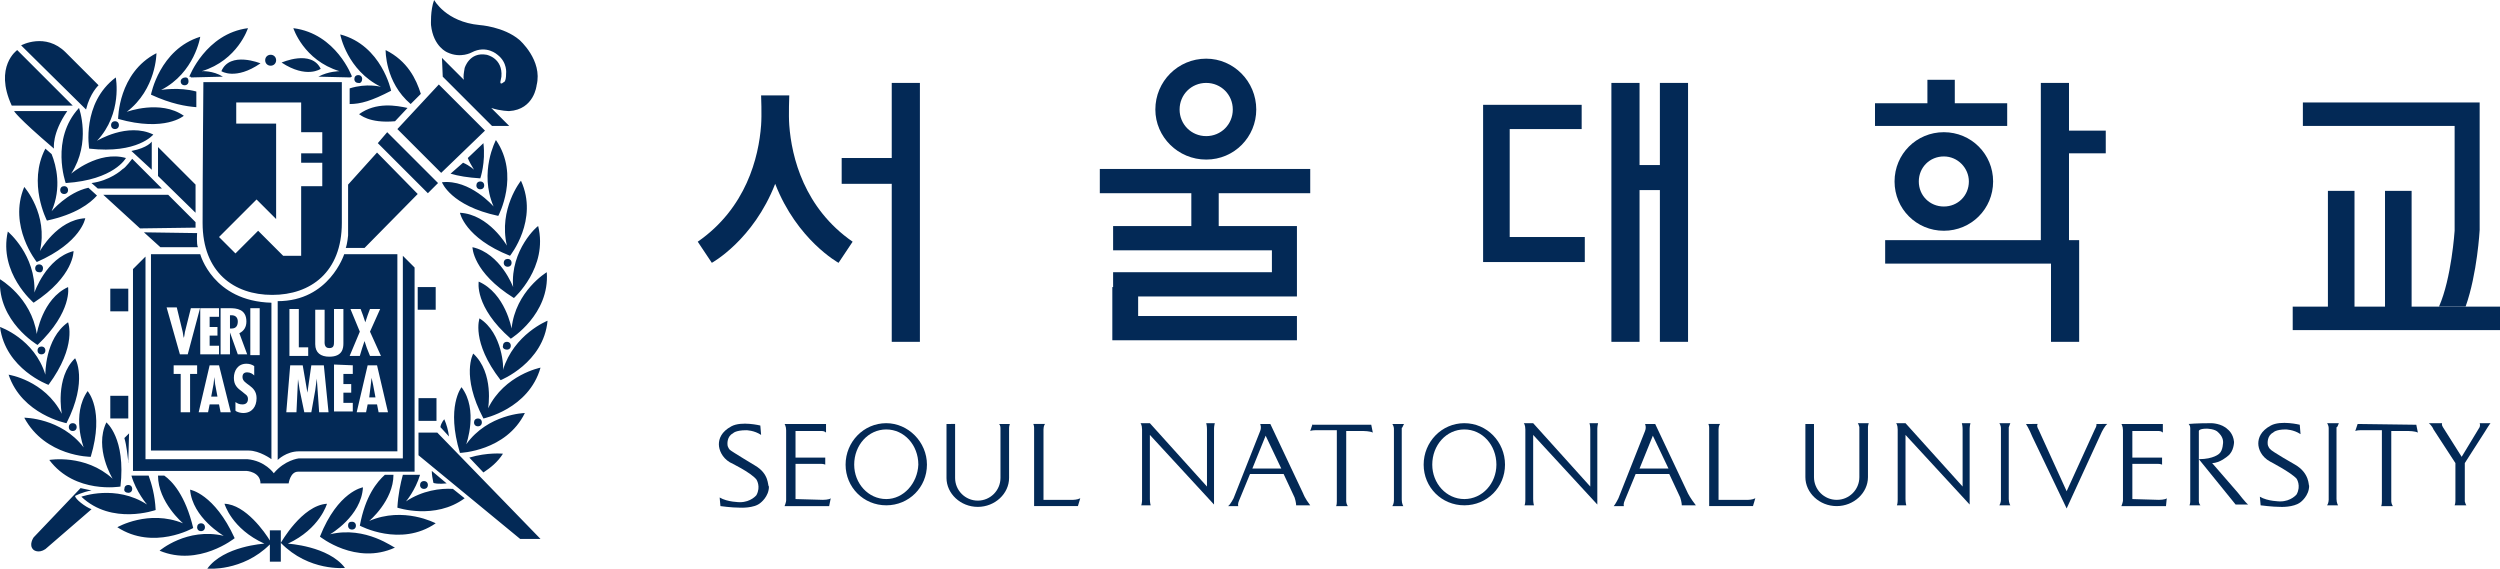 <?xml version="1.0" encoding="utf-8"?>
<!-- Generator: Adobe Illustrator 25.2.3, SVG Export Plug-In . SVG Version: 6.00 Build 0)  -->
<svg version="1.1" id="Layer_1" xmlns="http://www.w3.org/2000/svg" xmlns:xlink="http://www.w3.org/1999/xlink" x="0px" y="0px"
	 viewBox="0 0 319.6 72.7" style="enable-background:new 0 0 319.6 72.7;" xml:space="preserve">
<style type="text/css">
	.st0{fill:#032956;}
</style>
<g>
	<path class="st0" d="M96.5,59.5c0,0-3-1.8-3.2-2c0,0-0.3-0.3-0.3-0.7c0,0-0.1-1,0.7-1.4c0,0,0.3-0.4,1.7-0.4c0,0,1,0,1.9,0.6
		l-0.1-1.2c0,0-2.4-0.6-3.7,0.1c-1.3,0.7-1.6,1.6-1.6,2.3s0.4,1.7,1.4,2.3c0,0,2.7,1.3,3.4,2.2c0,0,0.6,0.9,0,2c0,0-0.7,0.9-2.1,0.9
		c0,0-1.6,0-2.6-0.6l0.1,1.1c0,0,1.4,0.2,2.5,0.2c0,0,1.8,0.1,2.6-0.6c0,0,1.1-0.8,1.1-2.1C98.1,62.1,98.4,60.6,96.5,59.5"/>
	<path class="st0" d="M101.7,63.8v-4.5h3.3c0.3,0,0.5,0.1,0.5,0.1v-0.9h-3.8v-3.4h3.4c0.3,0,0.5,0.2,0.5,0.2v-1.1h-5.3
		c0,0,0.2,0.3,0.2,0.8v9c0,0,0,0.2-0.2,0.7h5.7l0.2-1c-0.2,0.2-1,0.2-1,0.2L101.7,63.8"/>
	<path class="st0" d="M113.3,54.1c-2.9,0-5.2,2.4-5.2,5.3c0,2.9,2.3,5.2,5.2,5.2c2.9,0,5.2-2.3,5.2-5.2
		C118.5,56.5,116.1,54.1,113.3,54.1L113.3,54.1z M113.3,63.8c-2.3,0-4.1-2-4.1-4.4c0-2.5,1.8-4.5,4.1-4.5c2.3,0,4.1,2,4.1,4.5
		C117.3,61.8,115.5,63.8,113.3,63.8"/>
	<path class="st0" d="M187.2,54.1c-2.9,0-5.2,2.4-5.2,5.3c0,2.9,2.3,5.2,5.2,5.2s5.2-2.3,5.2-5.2C192.4,56.5,190.1,54.1,187.2,54.1
		L187.2,54.1z M187.2,63.8c-2.3,0-4.1-2-4.1-4.4c0-2.5,1.8-4.5,4.1-4.5s4.1,2,4.1,4.5C191.3,61.8,189.5,63.8,187.2,63.8"/>
	<path class="st0" d="M129.1,54.2h-1.4c0.2,0.1,0.2,0.5,0.2,0.5v6.4c0,1.6-1.3,2.9-2.9,2.9s-2.9-1.3-2.9-2.9v-0.2v-6.7H121v6.9
		c0,2,1.8,3.7,4,3.7s4-1.7,4-3.7l0,0v-6.4C129,54.5,129.1,54.2,129.1,54.2"/>
	<path class="st0" d="M133.4,63.9v-9c0-0.5,0.2-0.7,0.2-0.7h-1.5c0.1,0.2,0.1,0.5,0.1,0.5v10h5.6l0.3-1c-0.4,0.2-0.9,0.2-0.9,0.2
		L133.4,63.9"/>
	<path class="st0" d="M219.7,63.9v-9c0-0.5,0.2-0.7,0.2-0.7h-1.5c0.1,0.2,0.1,0.5,0.1,0.5v10h5.6l0.3-1c-0.4,0.2-0.9,0.2-0.9,0.2
		L219.7,63.9"/>
	<path class="st0" d="M154.3,54.9v7.3l-7.3-8.1h-1.2c0,0,0.2,0.2,0.2,0.8v9c0,0,0,0.4-0.1,0.7l0,0h1.2c-0.1-0.3-0.1-0.8-0.1-0.8
		v-8.2l8.2,8.9v-9.7c0-0.3,0.1-0.7,0.1-0.7h-1.1C154.3,54.4,154.3,54.9,154.3,54.9"/>
	<path class="st0" d="M203.3,54.9v7.3l-7.3-8.1h-1.2c0,0,0.2,0.2,0.2,0.8v9c0,0,0,0.5-0.1,0.7l0,0h1.2c-0.1-0.3-0.1-0.8-0.1-0.8
		v-8.2l8.2,8.9v-9.7c0-0.3,0.1-0.7,0.1-0.7h-1.1C203.3,54.4,203.3,54.9,203.3,54.9"/>
	<path class="st0" d="M162.4,54.2h-1.3c0,0,0.2,0.4,0,0.9l-3.4,8.6c0,0-0.4,0.8-0.7,1h1.3c-0.1-0.3,0.1-0.7,0.1-0.7l1.4-3.4h4.3
		l1.4,3c0.2,0.6,0.2,1,0.2,1h1.8c-0.7-0.9-0.9-1.5-0.9-1.5L162.4,54.2L162.4,54.2z M160.1,59.9l1.7-4.2l2,4.2H160.1"/>
	<path class="st0" d="M211.6,54.2h-1.3c0,0,0.2,0.4,0,0.9l-3.4,8.6c0,0-0.4,0.8-0.6,1h1.3c-0.1-0.3,0.1-0.7,0.1-0.7l1.4-3.4h4.3
		l1.4,3c0.2,0.6,0.2,1,0.2,1h1.8c-0.7-0.9-1-1.5-1-1.5L211.6,54.2L211.6,54.2z M209.6,59.9l1.7-4.2l2,4.2H209.6"/>
	<path class="st0" d="M167.8,54.2L167.8,54.2l-0.3,0.9c0,0,0.2-0.1,0.6-0.1h2.8v9.1c0,0,0,0.5-0.1,0.6h1.5c0,0-0.2-0.3-0.2-0.6v-9
		h2.2c0,0,0.8,0,1.2,0.2l-0.2-1h-7.5"/>
	<path class="st0" d="M179.5,54.2H178c0,0,0.2,0.3,0.2,0.6V64c0,0,0,0.4-0.2,0.7h1.4c0,0-0.2-0.3-0.2-0.8v-9.2
		C179.3,54.7,179.4,54.3,179.5,54.2"/>
	<path class="st0" d="M293.4,59.4c0,0-3-1.7-3.2-2c0,0-0.3-0.3-0.3-0.7c0,0-0.1-1,0.7-1.4c0,0,0.3-0.4,1.6-0.4c0,0,1,0,1.9,0.6
		l-0.1-1.2c0,0-2.4-0.6-3.7,0.1c-1.3,0.7-1.6,1.6-1.6,2.3s0.4,1.7,1.5,2.3c0,0,2.7,1.4,3.4,2.2c0,0,0.6,0.9,0,2c0,0-0.7,0.9-2.1,0.9
		c0,0-1.6,0-2.6-0.6l0.1,1.1c0,0,1.5,0.2,2.5,0.2c0,0,1.7,0.1,2.6-0.6c0,0,1.1-0.8,1.1-2.1C295.1,62.1,295.3,60.5,293.4,59.4"/>
	<path class="st0" d="M272.6,63.8v-4.5h3.3c0.3,0,0.5,0.1,0.5,0.1v-0.9h-3.8v-3.4h3.4c0.3,0,0.5,0.2,0.5,0.2v-1.1h-5.3
		c0,0,0.2,0.3,0.2,0.8v9c0,0,0,0.2-0.2,0.7h5.7l0.1-1c-0.2,0.2-1,0.2-1,0.2L272.6,63.8"/>
	<path class="st0" d="M238.9,54.1h-1.4c0.1,0.1,0.2,0.5,0.2,0.5V61c0,1.6-1.3,2.9-2.9,2.9s-2.9-1.3-2.9-2.9v-0.1v-6.7h-1.1V61
		c0,2,1.8,3.7,4,3.7s4-1.7,4-3.7l0,0v-6.4C238.8,54.4,238.9,54.1,238.9,54.1"/>
	<path class="st0" d="M250.9,54.9v7.3l-7.3-8.1h-1.2c0,0,0.2,0.2,0.2,0.8v9c0,0,0,0.5-0.1,0.7l0,0h1.2c-0.1-0.3-0.1-0.8-0.1-0.8
		v-8.2l8.2,8.9v-9.7c0-0.3,0.1-0.7,0.1-0.7h-1.1C250.9,54.4,250.9,54.9,250.9,54.9"/>
	<path class="st0" d="M301.4,54.2L301.4,54.2l-0.3,0.9c0,0,0.2-0.1,0.6-0.1h2.8v9.1c0,0,0,0.5-0.1,0.6h1.5c0,0-0.2-0.3-0.2-0.6v-9
		h2.2c0,0,0.8,0,1.2,0.2l-0.2-1L301.4,54.2"/>
	<path class="st0" d="M299,54.1h-1.5c0,0,0.2,0.3,0.2,0.6v9.2c0,0,0,0.4-0.2,0.7h1.4c0,0-0.2-0.3-0.2-0.8v-9.2
		C298.8,54.7,298.9,54.3,299,54.1"/>
	<path class="st0" d="M257,54.1h-1.4c0,0,0.2,0.3,0.2,0.6v9.2c0,0,0,0.4-0.2,0.7h1.4c0,0-0.2-0.3-0.2-0.8v-9.2
		C256.8,54.7,256.9,54.3,257,54.1"/>
	<path class="st0" d="M267.8,54.9l-3.6,7.9l-3.6-7.9c-0.3-0.5-0.1-0.7-0.1-0.7H259c0,0,0.4,0.6,0.8,1.6l4.4,9.2l4.5-9.8
		c0,0,0.4-0.8,0.7-1H268C268,54.2,268.1,54.4,267.8,54.9"/>
	<path class="st0" d="M286.1,63l-3.3-3.8c1,0,2-0.9,2-0.9c0.8-0.6,0.8-1.8,0.8-1.8c-0.1-1.1-0.8-1.6-0.8-1.6
		c-0.8-0.8-2.1-0.8-2.1-0.8c-2,0-2.9,0.1-2.9,0.1s0.2,0.2,0.2,0.5v9.4c0,0.3-0.1,0.5-0.1,0.5h1.4c-0.2-0.2-0.2-0.5-0.2-0.5v-5.4l0,0
		l0,0v-3.5v-0.1c0,0,0-0.3,1-0.3c0,0,1.1,0,1.5,0.5c0,0,0.6,0.5,0.6,1.2c0,0,0,1.1-0.5,1.5c0,0-0.7,0.7-2.6,0.7l4.7,5.8h1.6
		C287.1,64.3,286.1,63,286.1,63"/>
	<path class="st0" d="M317,54.6l-2.3,3.8l-2.4-3.8c-0.2-0.3-0.1-0.5-0.1-0.5h-1.7c0,0,0.4,0.3,0.6,0.8l2.8,4.3V64c0,0,0,0.4-0.1,0.6
		h1.5c-0.1-0.1-0.2-0.5-0.2-0.5v-4.9l2.5-3.9c0.8-1.3,0.8-1.2,0.8-1.2H317C317.1,54.3,317,54.6,317,54.6"/>
	<path class="st0" d="M100.9,16c-0.1-1.3,0-3.8,0-3.8h-1.8h-1.8c0,0,0.1,2.5,0,3.8c-0.3,4.1-1.9,10.6-8.1,14.9l1.8,2.7
		c0,0,5.3-2.9,8.1-10.1c2.8,7.2,8.1,10.1,8.1,10.1l1.8-2.7C102.8,26.6,101.2,20.1,100.9,16"/>
	<path class="st0" d="M154.2,20.4c3.6,0,6.4-2.9,6.4-6.4c0-3.6-2.9-6.5-6.4-6.5c-3.6,0-6.5,2.9-6.5,6.5
		C147.7,17.5,150.6,20.4,154.2,20.4L154.2,20.4z M154.2,10.6c1.9,0,3.4,1.5,3.4,3.4s-1.5,3.4-3.4,3.4s-3.4-1.5-3.4-3.4
		S152.3,10.6,154.2,10.6"/>
	<path class="st0" d="M242.2,23.2c0,3.5,2.8,6.3,6.3,6.3s6.3-2.8,6.3-6.3s-2.8-6.3-6.3-6.3S242.2,19.7,242.2,23.2L242.2,23.2z
		 M251.7,23.2c0,1.8-1.4,3.2-3.2,3.2s-3.2-1.4-3.2-3.2s1.4-3.2,3.2-3.2S251.7,21.5,251.7,23.2"/>
	<path class="st0" d="M313.8,29.5c0,0-0.4,6.1-2,9.7h3.4c1.5-4.2,1.8-9.8,1.8-9.8V13.1h-2h-1.2h-19.4v3h19.4L313.8,29.5"/>
	<polyline class="st0" points="114,43.7 117.6,43.7 117.6,10.6 114,10.6 114,20.2 107.6,20.2 107.6,23.5 114,23.5 114,43.7 	"/>
	<polyline class="st0" points="209.6,24.3 212.2,24.3 212.2,43.7 215.8,43.7 215.8,10.6 212.2,10.6 212.2,21.1 209.6,21.1 
		209.6,10.6 206,10.6 206,43.7 209.6,43.7 209.6,24.3 	"/>
	<polyline class="st0" points="262.2,43.7 265.8,43.7 265.8,33.7 265.8,30.7 264.5,30.7 264.5,19.6 269.2,19.6 269.2,16.7 
		264.5,16.7 264.5,10.6 260.9,10.6 260.9,30.7 241,30.7 241,33.7 262.2,33.7 262.2,43.7 	"/>
	<polyline class="st0" points="165.8,40.4 145.5,40.4 145.5,37.9 165.8,37.9 165.8,35.8 165.8,34.8 165.8,32 165.8,28.9 162.6,28.9 
		155.8,28.9 155.8,24.7 167.5,24.7 167.5,21.6 140.6,21.6 140.6,24.7 152.3,24.7 152.3,28.9 142.3,28.9 142.3,32 162.6,32 
		162.6,34.8 142.3,34.8 142.3,36.7 142.2,36.7 142.2,43.5 142.3,43.5 145.5,43.5 165.8,43.5 165.8,40.4 	"/>
	<polyline class="st0" points="308.3,39.2 308.3,24.4 304.9,24.4 304.9,39.2 301,39.2 301,24.4 297.6,24.4 297.6,39.2 293.1,39.2 
		293.1,42.2 319.6,42.2 319.6,39.2 308.3,39.2 	"/>
	<polyline class="st0" points="256.6,13.2 249.9,13.2 249.9,10.2 246.4,10.2 246.4,13.2 239.7,13.2 239.7,16.1 256.6,16.1 
		256.6,13.2 	"/>
	<polyline class="st0" points="202.6,33.5 202.6,30.3 193,30.3 193,16.5 202.2,16.5 202.2,13.4 193,13.4 189.9,13.4 189.6,13.4 
		189.6,33.5 193,33.5 193,33.5 202.6,33.5 	"/>
	<path class="st0" d="M16.4,36.9h-2.3v2.9h2.3V36.9L16.4,36.9z M6.3,58.8c3.3,4.4,9.1,3.4,9.1,3.4c0.7-6.2-1.8-8.2-1.8-8.2
		c-1.6,3.3,0.8,7.2,0.8,7.2C10.9,58,6.3,58.8,6.3,58.8L6.3,58.8z M12.4,25l-1.1-1c-2.7,0.6-4.7,3-4.7,3c1.3-3,0.6-5.8,0-7.3L5.8,19
		C3.5,23.4,6,28.2,6,28.2C9.7,27.4,11.5,26,12.4,25L12.4,25z M19.9,65.2c-0.1-1.9-0.5-3.3-0.9-4.4h-2.2c0.6,2.1,2,3.7,2,3.7
		c-4-2.6-8.4-1-8.4-1C14.3,67.2,19.9,65.2,19.9,65.2L19.9,65.2z M28,39.4v1.1h-1.2v1.3h1v1.1h-1v1.3H28v1.1h-2.4v-6l-1.6,6h-1
		l-1.7-6h1.3l0.7,2.9c0.1,0.3,0.1,0.7,0.2,1l0,0c0.1-0.3,0.1-0.7,0.2-1l0.7-2.8L28,39.4L28,39.4z M29.5,52.7h-1.3l-0.2-1h-1.2
		l-0.2,1h-1.2l1.4-6H28L29.5,52.7L29.5,52.7z M28.2,39.4h1.2c0.8,0,2.1,0.1,2.1,1.7c0,0.7-0.3,1.2-0.9,1.5l1,2.7h-1.2l-1-2.8l0,0
		v2.8h-1.2V39.4L28.2,39.4z M32,39.4h1.2v6H32V39.4L32,39.4z M31.1,52.8c-0.3,0-0.8-0.1-1-0.3v-1.1c0.3,0.2,0.5,0.3,0.9,0.3
		s0.7-0.2,0.7-0.7s-0.4-0.6-0.7-0.9c-0.7-0.5-1.1-0.9-1.1-1.8c0-0.9,0.5-1.8,1.6-1.8c0.4,0,0.7,0.1,1,0.3V48
		c-0.2-0.2-0.5-0.4-0.9-0.4S31,47.8,31,48.2c0,1,1.8,1,1.8,2.7C32.8,52,32.2,52.8,31.1,52.8L31.1,52.8z M25.2,47.8h-0.9v4.9h-1.2
		v-4.9h-0.9v-1.1h3V47.8L25.2,47.8z M19.3,32.5v25.1h12.5c1.4,0,2.9,1.1,2.9,1.1v-20c-7.5-0.2-9.1-6.2-9.1-6.2H19.3L19.3,32.5z
		 M48.2,19.5l-3.7,4.1v6.5c0,0-0.1,1.1-0.3,1.6h2.4l6.8-6.9L48.2,19.5L48.2,19.5z M16.4,50.6h-2.3v2.9h2.3V50.6L16.4,50.6z
		 M20.2,22.5l4.8,4.7v-3.6l-4.8-4.8V22.5L20.2,22.5z M16.4,63c0.3,0,0.5-0.2,0.5-0.5S16.7,62,16.4,62s-0.5,0.2-0.5,0.5
		C15.8,62.8,16.1,63,16.4,63L16.4,63z M7.7,24.3c0,0.3,0.2,0.5,0.5,0.5s0.5-0.2,0.5-0.5s-0.2-0.5-0.5-0.5C7.9,23.8,7.7,24,7.7,24.3
		L7.7,24.3z M16.4,59C16.4,59.3,16.5,59,16.4,59l0.1-3.6L15.9,56C16.2,57,16.3,58.3,16.4,59L16.4,59z M25,29.1v-0.7l-3.5-3.5h-8.3
		l4.7,4.3L25,29.1L25,29.1z M6.9,19c0,0-0.3-1.9,1.7-4.8H1.8C1.8,14.2,2.1,14.9,6.9,19L6.9,19z M1,29.6c-1.2,5.3,3.3,9.1,3.3,9.1
		c5.2-3.4,5.1-6.6,5.1-6.6c-3.5,0.9-5,5.3-5,5.3C4.6,32.6,1,29.6,1,29.6L1,29.6z M5.1,32.1c1.1-4.7-2-8.2-2-8.2
		c-2.1,5,1.6,9.6,1.6,9.6c5.7-2.5,6.2-5.6,6.2-5.6C7.3,28.1,5.1,32.1,5.1,32.1L5.1,32.1z M5.5,34.3c0-0.3-0.2-0.5-0.5-0.5
		S4.5,34,4.5,34.3s0.2,0.5,0.5,0.5C5.3,34.9,5.5,34.6,5.5,34.3L5.5,34.3z M33.3,61.8h3.6c0,0,0.2-1.5,1.2-1.5H53V34.2l-1.5-1.5v25.9
		H38.2c0,0-1.8,0.2-3.2,1.9c0,0-1.1-1.6-3.4-1.8h-13V32.8L17,34.4v25.8h14.5C31.5,60.2,33.3,60.3,33.3,61.8L33.3,61.8z M10.1,13.8
		c-3.7,4-1.7,9.6-1.7,9.6c6.2-0.4,7.7-3.2,7.7-3.2c-3.5-1-7,2-7,2C11.7,18.2,10.1,13.8,10.1,13.8L10.1,13.8z M27.5,49.1l-0.1-0.9
		l0,0l-0.1,0.9L27,50.7h0.8L27.5,49.1L27.5,49.1z M61.8,60.4c0.9-0.6,1.8-1.3,2.5-2.4c0,0-2-0.2-4.3,0.5L61.8,60.4L61.8,60.4z
		 M65.6,36.7c0,0-1.6-4.3-5.2-5.1c0,0,0,3.2,5.3,6.5c0,0,4.4-3.9,3.1-9.2C68.8,28.8,65.2,31.9,65.6,36.7L65.6,36.7z M59,49.5
		c0,0-2,2.5-0.2,8.4c0,0,5.9-0.2,8.3-5.1c0,0-4.7,0.1-7.5,4C59.6,56.8,61.2,52.4,59,49.5L59,49.5z M65.4,42c0,0-0.8-4.5-4.2-6
		c0,0-0.6,3.2,4.1,7.3c0,0,5-3.1,4.6-8.5C69.9,34.8,65.9,37.2,65.4,42L65.4,42z M61.3,40.7c0,0-1.1,3,2.7,7.9c0,0,5.5-2.2,6-7.6
		c0,0-4.3,1.7-5.7,6.3C64.4,47.2,64.3,42.6,61.3,40.7L61.3,40.7z M64.8,44.7c0.3,0,0.5-0.2,0.5-0.5s-0.2-0.5-0.5-0.5
		s-0.5,0.2-0.5,0.5C64.2,44.5,64.5,44.7,64.8,44.7L64.8,44.7z M61.6,54c0-0.3-0.2-0.5-0.5-0.5s-0.5,0.2-0.5,0.5s0.2,0.5,0.5,0.5
		S61.6,54.3,61.6,54L61.6,54z M15.7,21.6L15.7,21.6c-0.2,0.2-1.7,1.5-4,1.8l0.8,0.7h8.2l-2.5-2.5l0,0l-1.3-1.3
		C16.9,20.3,16,21.5,15.7,21.6L15.7,21.6z M47.5,48.3L47.5,48.3l-0.1,0.9l-0.2,1.6H48l-0.3-1.6L47.5,48.3L47.5,48.3z M30.4,41.1
		c0-0.4-0.2-0.8-0.8-0.8h-0.2V42h0.2C30.2,42,30.4,41.6,30.4,41.1L30.4,41.1z M42.1,44.5c0.6,0,0.6-0.4,0.6-0.9v-4.1h1.2v4.4
		c0,0.6-0.1,1.7-1.8,1.7c-1.1,0-1.8-0.5-1.8-1.6v-4.4h1.2v3.9C41.5,43.8,41.4,44.5,42.1,44.5L42.1,44.5z M45.1,46.7v1.1h-1.2v1.3h1
		v1.1h-1v1.3h1.2v1.1h-2.4v-6L45.1,46.7L45.1,46.7z M44.8,39.5h1.3l0.3,0.8c0.1,0.3,0.2,0.6,0.3,0.9l0,0c0.1-0.3,0.2-0.6,0.3-0.9
		l0.3-0.8h1.3l-1.3,2.9l1.4,3.1h-1.4l-0.4-1c-0.1-0.3-0.2-0.6-0.3-0.9l0,0c-0.1,0.3-0.2,0.6-0.3,0.9l-0.3,1h-1.3l1.3-3.1L44.8,39.5
		L44.8,39.5z M48.4,52.7l-0.2-1H47l-0.2,1h-1.2l1.4-6h1.2l1.4,6H48.4L48.4,52.7z M40.8,52.7l-0.3-4.3l0,0l-0.2,1.5l-0.5,2.8h-0.9
		l-0.6-2.9l-0.2-1.3v-0.1l0,0l-0.2,4.3h-1.3l0.5-6h1.6l0.6,3.5l0,0l0.5-3.5h1.6l0.6,6H40.8L40.8,52.7z M37,39.5h1.2v4.9h1.2v1.1H37
		V39.5L37,39.5z M35.5,38.5v20.3c0,0,1.1-1.1,2.7-1.1h12.6V32.5H44C44,32.5,42.1,38.5,35.5,38.5L35.5,38.5z M19.4,18.1
		c0,0-0.5,0.8-2.6,1.2l2.6,2.4V18.1L19.4,18.1z M30.2,15.8v-2.7h8.3v3.8h2.7v2.7h-2.7v1.2h2.7v3h-2.7v8.9h-2.3L33,29.5l-2.9,2.9
		L28,30.3l4.8-4.8l2.5,2.5V15.8H30.2L30.2,15.8z M25.9,28.5c0,6.3,4,9.2,8.9,9.2s8.9-2.9,8.9-9.2s0-18,0-18H26
		C26,10.5,25.9,22.2,25.9,28.5L25.9,28.5z M18.4,29.7l2.1,1.9h4.8c-0.2-0.4-0.1-1.8-0.1-1.8L18.4,29.7L18.4,29.7z M56.8,53.6
		c0,0-0.4,0.4-0.5,1l1.1,1.2C57.3,55,57.1,54.3,56.8,53.6L56.8,53.6z M11.6,58.4c1.8-6-0.4-8.4-0.4-8.4c-2.1,3-0.5,7.2-0.5,7.2
		c-2.9-3.8-7.6-3.8-7.6-3.8C5.8,58.4,11.6,58.4,11.6,58.4L11.6,58.4z M11.4,19c6.2,0.7,8.2-1.8,8.2-1.8c-3.3-1.6-7.2,0.8-7.2,0.8
		c3.3-3.5,2.4-8.1,2.4-8.1C10.4,13.2,11.4,19,11.4,19L11.4,19z M24.3,62.6c0.3,3.6,4.3,5.9,4.3,5.9c-4.7-1.1-8.2,1.9-8.2,1.9
		c5,2.1,9.6-1.6,9.6-1.6C27.4,63.1,24.3,62.6,24.3,62.6L24.3,62.6z M8.5,54.1c2.8-5.5,1.1-8.3,1.1-8.3c-2.6,2.5-1.7,7.1-1.7,7.1
		c-2.2-4.3-6.8-5-6.8-5C2.8,53,8.5,54.1,8.5,54.1L8.5,54.1z M21,60.8h-0.8c0,3.4,3.2,6.1,3.2,6.1C19,65.1,15,67.4,15,67.4
		c4.6,3,9.7,0.1,9.7,0.1C23.7,63.3,22,61.5,21,60.8L21,60.8z M9.6,63.4c0,0,0.9-0.5,2.1-0.7l-1.4-0.3l-0.1,0.2
		c0.1-0.1,0.1-0.2,0.1-0.2l-6,6.3c0,0-0.7,1,0,1.6c0,0,0.6,0.5,1.5-0.1l5.9-5.1C10.9,64.8,9.6,63.8,9.6,63.4L9.6,63.4z M6.2,49.2
		c3.7-5,2.5-8,2.5-8c-3,2.1-2.9,6.7-2.9,6.7C4.4,43.3,0,41.8,0,41.8C0.7,47.2,6.2,49.2,6.2,49.2L6.2,49.2z M9.3,13.5L2.2,6.4
		c0,0-3,2.1-0.7,7.1H9.3L9.3,13.5z M12.6,10.9L8.4,6.7C5.8,4.1,2.7,5.8,2.7,5.8L11,14C11.5,11.9,12.6,10.9,12.6,10.9L12.6,10.9z
		 M4.8,44.8c0,0.3,0.2,0.5,0.5,0.5s0.5-0.2,0.5-0.5s-0.2-0.5-0.5-0.5S4.8,44.5,4.8,44.8L4.8,44.8z M4.8,44.1
		c4.5-4.3,3.9-7.4,3.9-7.4c-3.3,1.5-4,6-4,6C4,38,0,35.7,0,35.7C-0.3,41.1,4.8,44.1,4.8,44.1L4.8,44.1z M8.8,54.6
		c0,0.3,0.2,0.5,0.5,0.5s0.5-0.2,0.5-0.5s-0.2-0.5-0.5-0.5S8.8,54.3,8.8,54.6L8.8,54.6z M54.2,62.5c0.3,0,0.5-0.2,0.5-0.5
		s-0.2-0.5-0.5-0.5s-0.5,0.2-0.5,0.5S53.9,62.5,54.2,62.5L54.2,62.5z M57.1,61.8l-1.9-1.6c0,0.5,0.1,1,0.2,1.5
		C55.4,61.8,56.1,61.9,57.1,61.8L57.1,61.8z M62.4,52.2c0,0,0.8-4.5-1.9-7c0,0-1.6,2.8,1.3,8.3c0,0,5.8-1.2,7.3-6.5
		C69.1,47,64.5,47.9,62.4,52.2L62.4,52.2z M26.2,67.4c0-0.3-0.2-0.5-0.5-0.5s-0.5,0.2-0.5,0.5s0.2,0.5,0.5,0.5S26.2,67.7,26.2,67.4
		L26.2,67.4z M51.9,64.1c0,0,1.2-1.4,1.8-3.4h-2.2c-0.3,1.1-0.6,2.5-0.7,4.2c0,0,4.8,1.6,8.6-1.2l-1.5-1.2
		C56.3,62.4,54,62.7,51.9,64.1L51.9,64.1z M53.5,55.3v2.9l13,10.7h2.6L55.9,55.3H53.5L53.5,55.3z M34.5,67.8v1.3
		c-0.6-1-3.1-4.6-5.8-4.7c0,0,0.9,3.2,5.1,5.1c0,0-5.2,0.3-7.3,3.2c0,0,4.5,0.4,8-3.1v2.2h1.4v-2.4v-1.6H34.5L34.5,67.8z M36.8,69.5
		c4.1-1.9,5-5.1,5-5.1c-3.2,0.2-5.9,5-5.9,5c3.6,3.7,8.2,3.2,8.2,3.2C42,69.8,36.8,69.5,36.8,69.5L36.8,69.5z M42.2,68.3
		c0,0,4-2.3,4.2-6c0,0-3.2,0.5-5.5,6.3c0,0,4.6,3.7,9.6,1.4C50.4,70.1,46.8,67.2,42.2,68.3L42.2,68.3z M47.2,66.6
		c0,0,3.1-2.6,3.1-5.9h-1.1c-1,0.9-2.5,2.7-3.2,6.5c0,0,5.2,2.8,9.7-0.3C55.7,66.9,51.6,64.7,47.2,66.6L47.2,66.6z M44.5,67.2
		c0,0.3,0.2,0.5,0.5,0.5s0.5-0.2,0.5-0.5s-0.2-0.5-0.5-0.5S44.5,66.8,44.5,67.2L44.5,67.2z M63.7,27.6c0,0,2.8-5.2-0.3-9.7
		c0,0-2.2,4.1-0.3,8.5c0,0-3-3.5-6.6-3.1C56.5,23.3,57.6,26.3,63.7,27.6L63.7,27.6z M50.5,15.5l1.6-1.7c-1.4-0.3-4-0.8-6.2,0.8
		C46,14.6,47.1,15.8,50.5,15.5L50.5,15.5z M61.4,24.2c0.3,0,0.5-0.2,0.5-0.5s-0.2-0.5-0.5-0.5s-0.5,0.2-0.5,0.5S61.1,24.2,61.4,24.2
		L61.4,24.2z M65.2,32.7c0,0,3.7-4.6,1.4-9.6c0,0-2.9,3.6-1.8,8.3c0,0-2.3-4-6-4.2C58.8,27.2,59.4,30.4,65.2,32.7L65.2,32.7z
		 M57.2,6.7c1.7,0.8,3.1,0,3.1,0c1.9-1,3.3,0.3,3.3,0.3c1.3,1,1.1,2.4,1.1,2.4c0,1.1-0.3,1.1-0.3,1.1C63.8,11,64,10.3,64,10.3
		l0.1-0.5C64.3,7.4,62.2,7,62.2,7c-2.2-0.4-2.8,1.7-2.8,1.7c-0.1,0.6-0.2,1.1-0.1,1.5l-2.8-2.8l0.1,2.4l6.3,6.3h2.2l-2.3-2.3
		c1.2,0.4,2.3,0.4,2.3,0.4c3.2-0.2,3.5-3.3,3.5-3.3c0.8-3.2-2.2-5.8-2.2-5.8c-2-1.7-5.1-1.9-5.1-1.9C57,2.8,55.5,0,55.5,0
		c-0.5,1.3-0.4,3.2-0.4,3.2C55.4,6,57.2,6.7,57.2,6.7L57.2,6.7z M64.4,33.6c0,0.3,0.2,0.5,0.5,0.5s0.5-0.2,0.5-0.5s-0.2-0.5-0.5-0.5
		S64.4,33.3,64.4,33.6L64.4,33.6z M52.5,13.3l1.3-1.3c-0.6-1.9-1.7-4.2-4.5-5.6C49.3,6.4,49.2,10.5,52.5,13.3L52.5,13.3z M55.8,50.9
		h-2.3v2.9h2.3V50.9L55.8,50.9z M57.6,22.2c1,0.3,2.2,0.5,3.8,0.6c0,0,0.7-2,0.4-4.5l-2,1.9c0.2,0.5,0.5,1,0.8,1.5
		c0,0-0.5-0.5-1.4-0.9L57.6,22.2L57.6,22.2z M14.2,16c0,0.3,0.2,0.5,0.5,0.5s0.5-0.2,0.5-0.5c0-0.3-0.2-0.5-0.5-0.5
		S14.2,15.7,14.2,16L14.2,16z M62,16.7l-5.9-5.9l-5.3,5.7l5.6,5.6L62,16.7L62,16.7z M49.5,16.9l-1.2,1.4l6.4,6.4l1.3-1.3L49.5,16.9
		L49.5,16.9z M55.7,36.7h-2.3v2.9h2.3V36.7L55.7,36.7z M28.3,9.1c0,0,1.8,1.2,5-1C33.3,8.1,29.4,6.5,28.3,9.1L28.3,9.1z M48.7,11.1
		c0,0-1.8-0.5-4,0.2v2c1.4,0,2.8-0.4,5.3-1.7c0,0-1.2-5.8-6.5-7.2C43.5,4.5,44.4,9,48.7,11.1L48.7,11.1z M25.1,13.7v-2
		c-2.2-0.6-4.5-0.2-4.5-0.2c4.3-2.2,5-6.8,5-6.8c-5.2,1.6-6.3,7.4-6.3,7.4C21.9,13.3,23.8,13.6,25.1,13.7L25.1,13.7z M23.5,14.8
		c-3-2.1-7.3-0.5-7.3-0.5C20,11.4,20,6.8,20,6.8c-4.9,2.5-4.9,8.4-4.9,8.4C21.1,16.9,23.5,14.8,23.5,14.8L23.5,14.8z M23.1,10.4
		c0,0.3,0.2,0.5,0.5,0.5s0.5-0.2,0.5-0.5S24,9.9,23.7,9.9C23.4,9.9,23.1,10.1,23.1,10.4L23.1,10.4z M24.4,9.9l4.1-0.1
		c-1.3-0.8-2.7-0.7-2.7-0.7c4.6-1.4,5.9-5.5,5.9-5.5c-5.4,0.7-7.5,6.2-7.5,6.2C24.4,9.8,24.4,9.8,24.4,9.9L24.4,9.9z M46.3,10.1
		c0-0.3-0.2-0.5-0.5-0.5s-0.5,0.2-0.5,0.5s0.2,0.5,0.5,0.5C46.1,10.7,46.3,10.4,46.3,10.1L46.3,10.1z M43.4,9.1c0,0-1.4,0-2.7,0.7
		l4.1,0.1c0.1-0.1,0.1-0.1,0.2-0.1c0,0-2-5.5-7.5-6.2C37.5,3.6,38.8,7.7,43.4,9.1L43.4,9.1z M34.6,8.4c0.4,0,0.7-0.3,0.7-0.7
		S35,7,34.6,7s-0.7,0.3-0.7,0.7C33.9,8.1,34.2,8.4,34.6,8.4L34.6,8.4z M41,8.8C39.8,6.3,36,8,36,8C39.2,10.1,41,8.8,41,8.8"/>
</g>
</svg>
